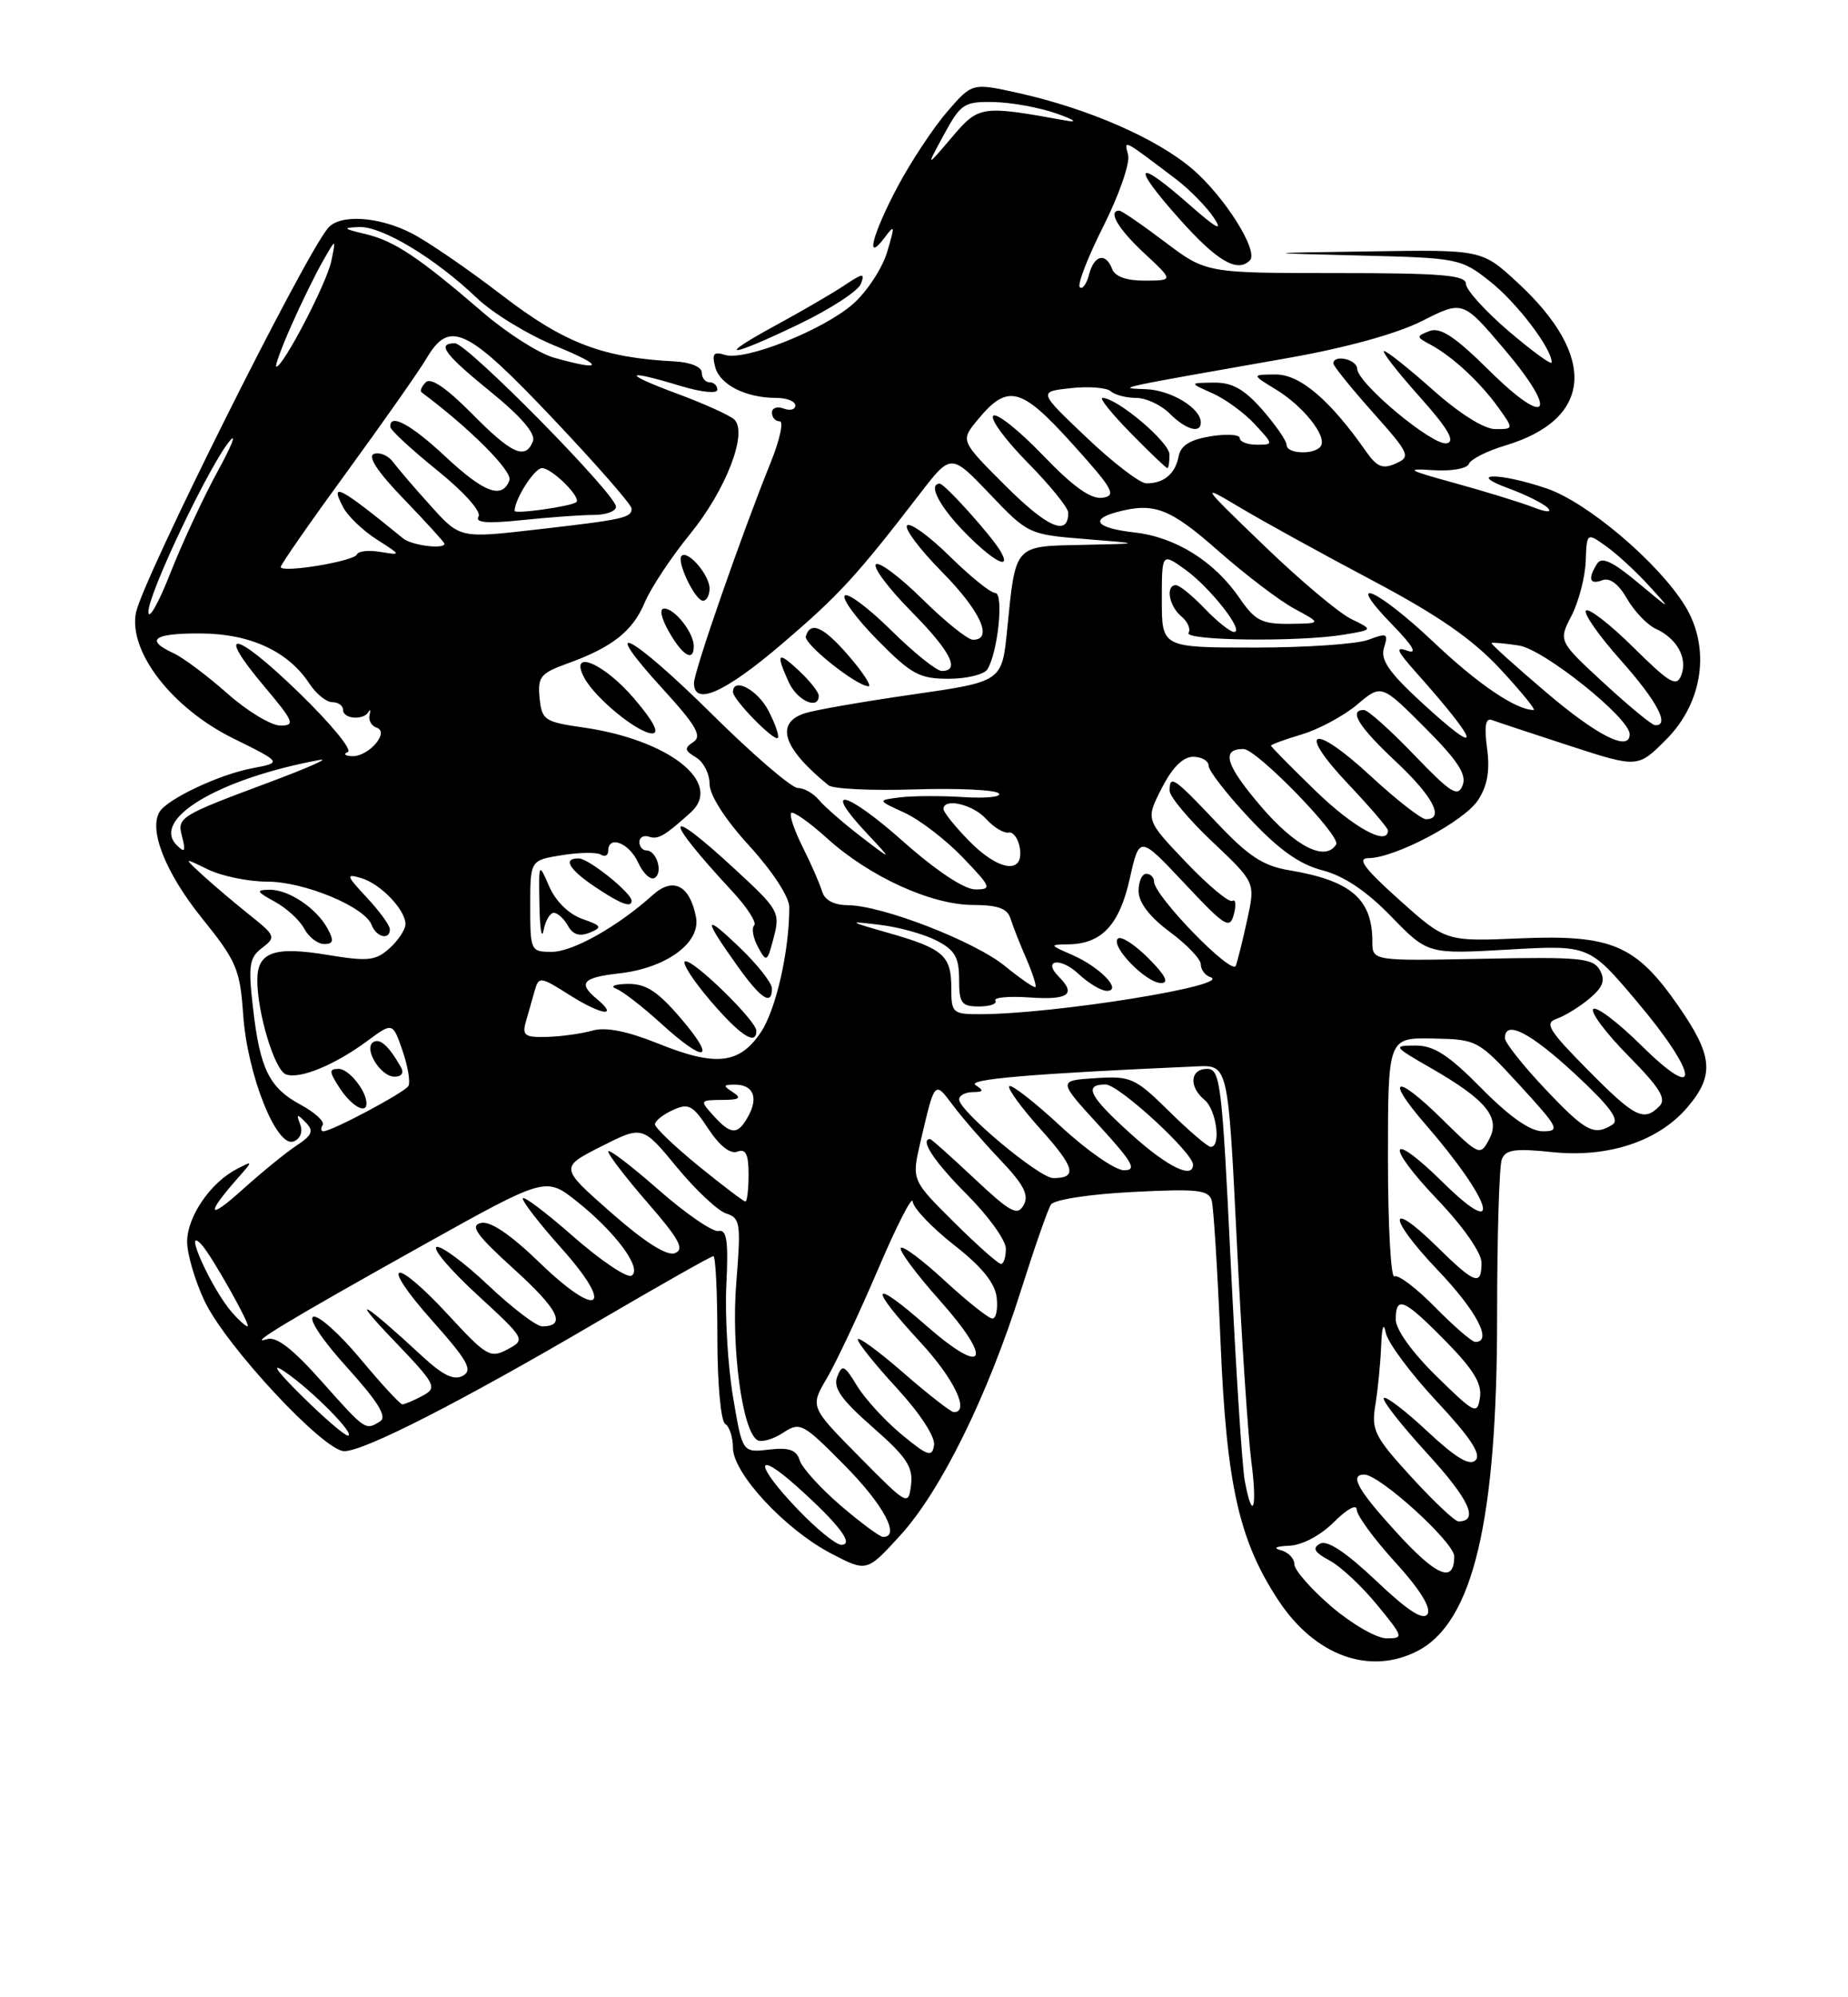 <?xml version="1.0" encoding="UTF-8" standalone="no"?>
<!DOCTYPE svg PUBLIC "-//W3C//DTD SVG 1.1//EN" "http://www.w3.org/Graphics/SVG/1.1/DTD/svg11.dtd" >
<svg xmlns="http://www.w3.org/2000/svg" xmlns:xlink="http://www.w3.org/1999/xlink" version="1.1" viewBox="0 0 237 256">
 <g >
 <path fill="currentColor"
d=" M 181.81 211.60 C 188.92 207.92 192.00 194.94 192.00 168.62 C 192.00 158.47 192.27 149.46 192.60 148.61 C 193.08 147.34 194.29 147.17 199.08 147.67 C 206.30 148.42 212.76 146.26 216.47 141.85 C 219.90 137.78 219.66 135.29 215.23 128.92 C 209.80 121.10 206.69 119.78 194.96 120.27 C 185.42 120.68 185.42 120.68 179.46 115.34 C 174.96 111.31 173.99 110.00 175.50 109.99 C 178.92 109.97 187.76 105.29 189.55 102.56 C 190.76 100.72 191.10 98.77 190.71 95.90 C 190.33 93.05 190.52 91.98 191.34 92.29 C 191.98 92.53 196.45 94.01 201.27 95.58 C 210.04 98.43 210.04 98.43 213.66 94.81 C 218.43 90.04 219.41 83.02 216.08 77.62 C 212.65 72.08 203.57 64.38 198.36 62.61 C 192.36 60.56 187.90 60.56 193.48 62.60 C 195.66 63.40 197.91 64.52 198.48 65.09 C 199.10 65.72 198.33 65.68 196.50 64.97 C 194.85 64.34 190.35 62.96 186.50 61.90 C 180.52 60.26 180.12 60.02 183.73 60.26 C 186.11 60.42 188.14 60.07 188.38 59.46 C 188.60 58.87 190.69 57.81 193.02 57.11 C 204.28 53.74 204.89 45.69 194.60 36.20 C 190.04 32.00 190.04 32.00 175.77 32.22 C 161.50 32.43 161.50 32.43 174.40 32.75 C 187.01 33.06 187.37 33.13 191.09 36.07 C 194.53 38.79 199.00 44.66 199.00 46.45 C 199.00 46.84 196.53 45.04 193.50 42.46 C 190.47 39.87 188.00 37.14 188.00 36.38 C 188.00 35.26 184.83 35.00 171.34 35.00 C 154.68 35.00 154.68 35.00 149.38 31.00 C 146.47 28.80 143.84 27.00 143.54 27.00 C 142.02 27.00 143.40 29.35 146.75 32.46 C 150.50 35.95 150.50 35.95 146.86 35.97 C 144.52 35.99 143.01 35.46 142.64 34.50 C 141.80 32.31 140.32 32.67 139.66 35.21 C 139.34 36.42 138.81 37.14 138.48 36.81 C 138.14 36.48 139.51 32.95 141.52 28.97 C 143.52 24.99 144.94 20.89 144.68 19.87 C 144.15 17.85 143.90 17.73 150.80 22.95 C 152.58 24.30 154.78 26.55 155.70 27.95 C 156.89 29.76 155.98 29.27 152.55 26.25 C 145.64 20.17 144.98 21.01 151.18 27.98 C 156.06 33.46 158.66 35.00 160.29 33.38 C 161.46 32.20 157.07 25.22 152.93 21.67 C 148.33 17.74 139.58 13.92 130.59 11.92 C 124.68 10.61 124.68 10.61 121.47 14.32 C 119.71 16.36 116.85 20.67 115.13 23.90 C 111.87 30.03 110.88 33.87 113.46 30.44 C 114.76 28.70 114.79 28.89 113.77 32.31 C 113.14 34.41 111.17 37.40 109.40 38.96 C 105.58 42.31 95.53 46.30 92.97 45.49 C 91.52 45.03 91.28 45.34 91.72 47.04 C 92.32 49.32 95.65 51.00 99.57 51.00 C 100.90 51.00 102.00 51.44 102.00 51.97 C 102.00 52.50 101.33 52.68 100.50 52.36 C 99.67 52.05 99.00 52.28 99.00 52.89 C 99.00 53.50 99.44 54.00 99.99 54.00 C 100.53 54.00 100.01 56.36 98.85 59.25 C 95.14 68.41 89.00 86.05 89.00 87.55 C 89.00 90.54 92.93 88.80 100.24 82.57 C 107.62 76.27 109.84 73.85 117.96 63.30 C 121.96 58.11 121.96 58.11 126.92 63.30 C 131.82 68.45 131.94 68.51 139.18 69.09 C 146.50 69.68 146.50 69.68 138.82 69.84 C 130.00 70.02 130.26 69.72 129.16 80.75 C 128.50 87.37 128.50 87.37 117.00 89.02 C 110.67 89.93 104.49 91.01 103.25 91.41 C 99.34 92.67 100.39 95.89 106.25 100.65 C 106.82 101.12 111.78 101.36 117.28 101.18 C 122.77 101.01 127.63 101.23 128.08 101.68 C 128.54 102.13 126.53 102.35 123.62 102.17 C 120.72 101.98 117.02 102.00 115.42 102.20 C 112.50 102.57 112.50 102.57 116.00 104.17 C 117.92 105.05 121.28 107.62 123.45 109.88 C 127.14 113.72 127.25 114.00 125.09 114.00 C 123.67 114.00 120.09 111.63 115.85 107.87 C 108.49 101.34 105.33 100.57 111.07 106.70 C 114.50 110.36 114.50 110.36 110.40 107.22 C 108.15 105.49 105.73 103.38 105.03 102.54 C 104.33 101.69 103.11 101.00 102.32 101.00 C 101.52 101.00 96.54 96.72 91.25 91.48 C 80.80 81.15 76.47 78.98 85.06 88.37 C 89.29 93.00 90.06 94.35 88.93 95.10 C 87.73 95.89 87.78 96.20 89.25 97.07 C 90.21 97.64 91.00 99.17 91.00 100.47 C 91.00 101.92 92.97 105.00 96.11 108.43 C 99.05 111.65 101.22 114.96 101.22 116.26 C 101.24 121.84 99.52 129.42 97.57 132.32 C 94.82 136.41 91.79 136.74 84.37 133.74 C 80.43 132.16 77.68 131.61 76.00 132.09 C 74.62 132.48 72.01 132.85 70.18 132.90 C 67.32 132.99 66.94 132.72 67.43 131.00 C 67.74 129.90 68.25 128.11 68.56 127.02 C 69.10 125.12 69.25 125.13 73.15 127.60 C 77.18 130.14 79.41 130.42 76.52 128.02 C 74.09 126.00 74.71 125.29 79.41 124.76 C 85.46 124.08 89.88 120.84 89.26 117.56 C 88.47 113.46 86.33 112.36 83.72 114.71 C 79.25 118.74 73.47 122.00 70.77 122.00 C 68.06 122.00 68.00 121.88 68.00 116.13 C 68.00 110.26 68.00 110.26 72.06 109.61 C 74.29 109.25 76.54 109.22 77.06 109.54 C 77.58 109.86 78.00 109.64 78.00 109.06 C 78.00 106.99 80.70 108.04 81.84 110.56 C 82.48 111.96 83.44 112.85 83.96 112.52 C 85.07 111.84 84.21 109.00 82.89 109.00 C 82.40 109.00 82.00 108.51 82.00 107.92 C 82.00 107.32 82.55 107.02 83.23 107.24 C 84.41 107.64 85.25 107.14 88.59 104.13 C 92.79 100.33 85.79 94.81 74.78 93.24 C 69.83 92.53 69.48 92.29 69.20 89.46 C 68.94 86.77 69.32 86.29 72.70 85.07 C 78.51 82.98 81.14 80.91 82.68 77.23 C 83.45 75.39 86.07 71.43 88.50 68.45 C 93.08 62.83 95.92 55.52 94.19 53.79 C 93.66 53.26 90.37 51.77 86.87 50.47 C 79.75 47.83 79.97 47.25 87.25 49.46 C 89.92 50.27 92.00 50.49 92.00 49.95 C 92.00 49.43 91.55 49.00 91.00 49.00 C 90.45 49.00 90.00 48.44 90.00 47.75 C 89.99 47.02 88.53 46.43 86.50 46.32 C 77.26 45.85 72.38 43.98 64.40 37.86 C 60.06 34.52 54.83 30.94 52.79 29.90 C 48.54 27.72 43.55 27.42 42.05 29.25 C 38.84 33.15 18.29 74.30 17.44 78.52 C 16.45 83.50 22.05 90.75 29.87 94.62 C 36.18 97.74 36.18 97.74 32.39 98.46 C 28.18 99.24 21.50 102.38 20.47 104.05 C 19.04 106.37 21.24 111.89 25.88 117.66 C 30.35 123.20 30.78 124.23 31.19 130.10 C 31.73 137.78 35.46 147.14 37.65 146.30 C 38.52 145.97 38.86 145.08 38.50 144.12 C 37.98 142.77 38.10 142.72 39.19 143.85 C 40.27 144.96 40.07 145.48 38.00 146.85 C 36.62 147.76 33.51 150.30 31.07 152.50 C 26.68 156.46 26.33 155.73 30.40 151.11 C 32.50 148.73 32.50 148.73 30.33 149.86 C 26.97 151.60 24.00 155.97 24.00 159.15 C 24.00 160.73 25.00 164.14 26.22 166.73 C 28.91 172.46 41.51 186.00 44.15 186.00 C 46.72 186.00 59.08 179.69 76.50 169.48 C 84.46 164.82 91.21 161.00 91.49 161.00 C 91.77 161.00 92.00 165.70 92.00 171.44 C 92.00 177.32 92.44 182.15 93.00 182.50 C 93.55 182.84 94.00 184.23 94.00 185.58 C 94.00 188.84 100.71 196.05 106.58 199.11 C 111.16 201.50 111.16 201.50 115.46 196.79 C 120.66 191.09 126.63 178.98 130.90 165.50 C 132.64 160.00 134.38 155.00 134.78 154.39 C 135.19 153.76 139.73 153.06 145.23 152.78 C 153.59 152.35 155.02 152.51 155.40 153.89 C 155.64 154.78 156.15 162.92 156.53 172.00 C 157.29 190.35 158.90 197.49 163.99 205.18 C 168.67 212.24 175.68 214.77 181.81 211.60 Z  M 87.32 130.53 C 84.33 127.04 82.84 126.08 80.50 126.11 C 78.85 126.14 78.17 126.41 79.00 126.72 C 79.83 127.03 82.40 129.02 84.73 131.14 C 90.47 136.38 92.01 136.02 87.32 130.53 Z  M 97.00 132.12 C 97.00 130.83 88.85 122.88 87.86 123.22 C 87.41 123.37 88.86 125.64 91.09 128.25 C 94.94 132.74 97.00 134.09 97.00 132.12 Z  M 99.00 126.70 C 99.00 125.99 97.14 123.63 94.87 121.45 C 90.23 117.00 90.13 117.58 94.50 123.71 C 97.58 128.04 99.00 128.98 99.00 126.70 Z  M 94.30 111.45 C 85.10 102.95 84.88 104.52 93.90 114.23 C 95.81 116.28 97.08 118.26 96.72 118.61 C 96.36 118.97 96.58 120.22 97.21 121.38 C 98.30 123.40 98.40 123.34 99.23 120.15 C 100.07 116.95 99.86 116.57 94.30 111.45 Z  M 71.02 117.00 C 71.50 117.00 72.32 117.74 72.83 118.65 C 73.46 119.80 74.33 120.07 75.63 119.54 C 77.28 118.86 77.17 118.65 74.65 117.77 C 72.95 117.17 71.26 115.51 70.44 113.63 C 69.08 110.51 69.08 110.52 69.18 116.00 C 69.23 119.03 69.47 120.49 69.71 119.25 C 69.94 118.01 70.54 117.00 71.02 117.00 Z  M 81.00 115.45 C 81.00 114.46 75.53 110.06 74.25 110.03 C 72.13 109.98 72.93 111.40 76.29 113.66 C 79.59 115.87 81.00 116.41 81.00 115.45 Z  M 98.55 91.09 C 97.15 88.40 94.00 86.74 94.00 88.70 C 94.00 89.67 99.27 95.07 99.75 94.58 C 99.97 94.36 99.43 92.79 98.55 91.09 Z  M 81.32 89.53 C 77.41 84.96 72.91 83.09 74.94 86.89 C 76.35 89.51 81.84 94.00 83.65 94.00 C 84.62 94.00 83.82 92.46 81.32 89.53 Z  M 105.00 89.17 C 105.00 88.72 103.88 87.29 102.50 86.00 C 99.72 83.39 99.45 83.69 101.16 87.45 C 102.24 89.81 105.00 91.05 105.00 89.17 Z  M 108.87 84.09 C 105.63 80.33 103.95 79.56 103.34 81.56 C 103.05 82.52 109.79 87.90 111.37 87.96 C 111.84 87.98 110.72 86.24 108.87 84.09 Z  M 126.63 85.79 C 127.99 83.59 128.76 76.00 127.63 76.00 C 127.04 76.00 124.43 73.89 121.81 71.31 C 119.19 68.73 116.72 66.94 116.33 67.34 C 115.94 67.73 117.95 70.41 120.81 73.31 C 125.74 78.30 127.43 82.00 124.78 82.00 C 124.11 82.00 121.20 79.66 118.31 76.81 C 115.41 73.95 112.73 71.94 112.33 72.33 C 111.94 72.73 113.95 75.41 116.81 78.31 C 121.90 83.46 123.21 86.00 120.78 86.00 C 120.11 86.00 117.20 83.66 114.31 80.81 C 111.41 77.95 108.73 75.94 108.34 76.33 C 107.94 76.72 109.83 79.29 112.52 82.02 C 116.87 86.43 117.91 87.00 121.65 87.00 C 123.98 87.00 126.22 86.45 126.63 85.79 Z  M 88.97 82.75 C 88.92 81.03 86.52 78.00 85.19 78.00 C 84.53 78.00 84.78 79.20 85.80 80.99 C 87.57 84.10 89.02 84.91 88.97 82.75 Z  M 91.00 75.43 C 91.00 73.71 88.21 70.46 87.41 71.25 C 86.73 71.94 89.14 77.00 90.16 77.00 C 90.62 77.00 91.00 76.29 91.00 75.43 Z  M 128.30 70.63 C 127.14 68.65 121.16 62.00 120.53 62.00 C 118.97 62.00 120.44 64.86 123.70 68.21 C 127.37 71.96 129.84 73.27 128.30 70.63 Z  M 102.53 41.52 C 106.51 39.60 110.06 37.29 110.40 36.39 C 110.95 34.96 110.68 34.98 108.27 36.59 C 106.75 37.60 102.80 39.90 99.50 41.69 C 91.56 46.01 93.42 45.90 102.53 41.52 Z  M 170.75 205.92 C 168.14 203.68 166.00 201.24 166.00 200.50 C 166.00 199.75 165.21 198.94 164.25 198.69 C 163.20 198.42 163.64 198.19 165.33 198.12 C 167.01 198.05 169.34 196.81 171.08 195.08 C 172.74 193.42 174.00 192.73 174.00 193.50 C 174.00 194.23 176.22 197.26 178.93 200.23 C 182.06 203.66 183.57 206.07 183.08 206.87 C 182.54 207.75 180.59 206.50 176.48 202.61 C 172.59 198.93 170.20 197.35 169.29 197.86 C 168.26 198.43 168.56 198.96 170.49 200.00 C 171.91 200.75 174.65 203.31 176.60 205.69 C 180.01 209.84 180.05 210.00 177.82 209.99 C 176.54 209.99 173.36 208.15 170.75 205.92 Z  M 179.14 196.46 C 174.12 190.97 173.02 189.00 174.96 189.00 C 176.94 189.00 186.50 197.69 186.50 199.48 C 186.50 202.98 184.26 202.07 179.14 196.46 Z  M 102.33 193.48 C 96.76 187.67 96.71 185.61 102.25 190.57 C 107.60 195.37 109.60 198.00 107.89 198.00 C 107.21 198.00 104.71 195.97 102.33 193.48 Z  M 107.81 192.97 C 105.23 190.75 102.86 188.15 102.56 187.17 C 102.13 185.82 101.19 185.50 98.60 185.80 C 95.21 186.19 95.21 186.19 94.01 179.06 C 93.35 175.14 92.96 168.68 93.15 164.72 C 93.43 159.05 93.21 157.56 92.15 157.78 C 91.41 157.94 87.92 155.54 84.40 152.45 C 80.88 149.36 78.00 147.17 78.00 147.59 C 78.00 148.00 80.28 150.97 83.07 154.18 C 87.11 158.82 87.82 160.13 86.56 160.62 C 85.52 161.01 82.72 159.24 78.38 155.43 C 71.79 149.64 71.79 149.64 77.09 146.95 C 82.40 144.26 82.40 144.26 86.79 149.59 C 89.21 152.52 92.06 155.20 93.14 155.54 C 94.94 156.12 95.04 156.79 94.43 164.35 C 93.75 172.66 95.18 183.37 97.11 184.57 C 97.65 184.90 99.13 184.49 100.40 183.66 C 102.62 182.21 102.93 182.37 108.35 187.85 C 113.30 192.85 115.53 197.01 113.25 196.99 C 112.84 196.99 110.39 195.18 107.81 192.97 Z  M 181.00 189.31 C 176.26 184.13 175.85 183.30 176.39 180.06 C 176.71 178.10 177.04 174.70 177.13 172.50 C 177.21 170.09 177.45 169.41 177.71 170.79 C 177.95 172.06 180.89 176.01 184.23 179.59 C 188.56 184.22 190.00 186.40 189.24 187.16 C 188.47 187.93 186.70 186.86 183.07 183.47 C 180.26 180.84 177.75 178.92 177.47 179.19 C 177.20 179.46 179.72 182.67 183.06 186.32 C 188.44 192.19 189.72 195.00 187.04 195.00 C 186.58 195.00 183.86 192.44 181.00 189.31 Z  M 110.19 186.70 C 103.88 180.32 103.88 180.32 106.05 176.64 C 107.24 174.62 110.18 168.36 112.59 162.73 C 114.99 157.10 117.00 153.18 117.05 154.00 C 117.11 154.82 119.48 157.32 122.32 159.55 C 125.90 162.34 127.60 164.43 127.82 166.30 C 127.99 167.78 127.75 169.00 127.27 169.00 C 126.80 169.00 124.05 166.82 121.17 164.16 C 118.28 161.49 115.75 159.60 115.52 159.96 C 115.30 160.32 117.53 163.32 120.48 166.63 C 127.50 174.50 126.38 176.57 118.73 169.86 C 111.67 163.67 111.30 164.75 118.00 172.00 C 122.36 176.71 124.42 181.00 122.33 181.00 C 121.96 181.00 119.03 178.72 115.83 175.93 C 112.62 173.14 110.00 171.23 110.01 171.68 C 110.01 172.13 112.28 174.96 115.05 177.96 C 118.00 181.17 119.96 184.18 119.79 185.24 C 119.54 186.82 118.99 186.64 115.63 183.86 C 113.50 182.10 110.94 179.30 109.92 177.64 C 108.29 174.95 108.01 174.82 107.37 176.47 C 106.83 177.89 107.87 179.38 111.92 182.93 C 116.26 186.73 117.12 188.03 116.84 190.31 C 116.50 193.05 116.41 192.99 110.19 186.70 Z  M 159.63 189.75 C 159.30 187.96 158.49 175.36 157.83 161.75 C 156.73 138.93 156.50 137.00 154.82 137.00 C 152.62 137.00 152.43 139.29 154.50 141.00 C 156.00 142.25 156.63 147.00 155.28 147.00 C 154.89 147.00 152.48 144.95 149.94 142.44 C 145.57 138.14 145.03 137.90 140.49 138.19 C 135.67 138.50 135.67 138.50 140.94 144.25 C 145.28 148.99 145.84 150.00 144.16 150.00 C 143.03 150.00 139.37 147.46 136.03 144.36 C 132.68 141.26 129.72 138.95 129.44 139.22 C 129.17 139.50 130.97 141.97 133.44 144.72 C 137.87 149.65 138.22 151.00 135.07 151.00 C 133.30 151.00 123.00 142.40 123.00 140.92 C 123.00 140.42 123.79 139.99 124.75 139.98 C 126.14 139.97 126.21 139.79 125.12 139.09 C 123.91 138.33 132.16 137.62 153.50 136.68 C 157.50 136.50 157.50 136.50 158.61 159.00 C 159.22 171.38 160.06 184.09 160.47 187.25 C 161.28 193.35 160.64 195.24 159.63 189.75 Z  M 38.68 178.89 C 35.50 175.75 34.66 174.56 36.50 175.80 C 39.93 178.10 45.76 184.00 44.61 184.00 C 44.19 184.00 41.52 181.70 38.68 178.89 Z  M 41.22 177.02 C 37.48 172.82 35.43 171.25 34.22 171.65 C 31.52 172.53 37.21 169.11 54.24 159.60 C 69.98 150.82 69.98 150.82 73.97 153.98 C 78.94 157.92 82.42 162.62 81.00 163.50 C 80.43 163.85 77.05 161.58 73.48 158.45 C 69.92 155.32 67.02 153.15 67.04 153.63 C 67.07 154.11 69.30 156.97 72.00 159.99 C 78.93 167.73 76.80 169.18 69.24 161.87 C 65.46 158.22 62.88 156.47 61.68 156.75 C 60.23 157.09 61.10 158.30 65.93 162.68 C 71.63 167.84 72.70 170.00 69.53 170.00 C 68.79 170.00 65.68 167.63 62.62 164.74 C 59.56 161.85 56.58 159.64 56.00 159.83 C 55.41 160.03 57.75 162.78 61.19 165.94 C 67.40 171.66 67.43 171.70 65.09 172.95 C 62.89 174.13 62.38 173.83 57.56 168.61 C 50.46 160.92 48.49 161.48 55.39 169.23 C 59.98 174.39 60.67 175.61 59.37 176.33 C 58.23 176.97 56.81 176.29 54.15 173.83 C 46.59 166.84 44.71 165.76 50.37 171.67 C 55.93 177.47 56.13 177.86 54.19 178.90 C 53.06 179.51 51.89 180.00 51.60 180.00 C 51.31 180.00 48.90 177.38 46.23 174.18 C 43.57 170.99 40.85 168.55 40.19 168.77 C 39.49 169.00 41.31 171.74 44.51 175.27 C 48.48 179.66 49.67 181.59 48.76 182.17 C 46.86 183.37 46.89 183.39 41.22 177.02 Z  M 184.22 176.39 C 181.14 173.38 179.00 170.41 179.00 169.14 C 179.00 166.01 180.04 166.45 185.37 171.87 C 188.94 175.49 190.08 177.35 189.80 179.12 C 189.46 181.37 189.15 181.22 184.22 176.39 Z  M 184.04 167.54 C 181.64 165.09 179.29 163.32 178.83 163.60 C 178.38 163.89 178.00 157.12 178.00 148.56 C 178.00 133.00 178.00 133.00 183.75 133.11 C 189.44 133.22 189.56 133.29 194.91 139.11 C 199.90 144.55 200.13 145.00 197.87 145.00 C 196.24 145.00 193.64 143.18 190.00 139.50 C 185.78 135.22 183.89 134.00 181.53 134.01 C 178.61 134.02 178.68 134.12 183.50 136.89 C 190.62 140.98 192.47 143.25 190.98 146.03 C 189.83 148.19 189.71 148.14 184.93 143.43 C 178.97 137.56 177.53 138.02 182.80 144.10 C 191.36 153.96 192.98 159.36 185.02 151.52 C 178.07 144.68 177.53 146.61 184.38 153.79 C 187.65 157.22 190.00 160.58 190.00 161.84 C 190.00 164.88 189.16 164.58 184.31 159.81 C 177.88 153.50 177.94 156.03 184.38 162.79 C 189.38 168.03 191.46 172.00 189.21 172.00 C 188.77 172.00 186.45 169.99 184.04 167.54 Z  M 29.78 168.25 C 27.12 165.22 23.31 156.75 25.87 159.55 C 27.18 160.99 32.25 170.00 31.75 170.00 C 31.51 170.00 30.62 169.21 29.78 168.25 Z  M 122.32 156.63 C 116.91 151.25 116.91 151.25 118.04 146.38 C 119.89 138.45 119.84 138.51 122.18 141.63 C 123.36 143.21 126.10 146.37 128.27 148.65 C 131.30 151.83 132.00 153.18 131.28 154.46 C 130.48 155.89 129.60 155.41 124.96 151.06 C 122.00 148.28 119.45 146.00 119.29 146.00 C 117.89 146.00 119.85 148.95 124.00 153.10 C 126.75 155.85 129.00 158.97 129.00 160.05 C 129.00 161.12 128.72 162.00 128.37 162.00 C 128.02 162.00 125.30 159.58 122.32 156.63 Z  M 89.59 149.45 C 86.52 146.94 84.00 144.54 84.00 144.11 C 84.00 143.67 85.03 142.85 86.29 142.28 C 88.31 141.36 88.85 141.64 90.85 144.70 C 92.27 146.86 93.67 147.96 94.56 147.61 C 95.64 147.20 96.00 147.93 96.00 150.53 C 96.00 152.44 95.82 154.00 95.59 154.00 C 95.37 154.00 92.67 151.95 89.59 149.45 Z  M 145.11 145.41 C 139.69 140.53 138.89 139.00 141.79 139.00 C 143.47 139.00 153.00 147.74 153.00 149.28 C 153.00 151.17 149.73 149.57 145.11 145.41 Z  M 41.38 144.19 C 41.65 143.75 40.38 142.58 38.56 141.60 C 34.51 139.42 33.32 136.99 32.43 129.04 C 31.82 123.73 31.98 122.73 33.62 121.49 C 35.41 120.12 35.34 119.93 32.02 117.28 C 30.10 115.75 27.40 113.46 26.02 112.20 C 23.50 109.89 23.50 109.89 26.70 111.45 C 28.46 112.30 31.86 113.00 34.26 113.00 C 39.00 113.00 46.76 116.21 47.66 118.55 C 48.26 120.13 50.00 120.55 50.00 119.11 C 50.00 118.61 48.67 116.79 47.05 115.05 C 44.39 112.20 44.32 111.96 46.30 112.54 C 48.79 113.26 52.00 116.60 52.00 118.46 C 52.00 119.13 51.09 120.52 49.97 121.53 C 48.18 123.15 47.21 123.25 41.98 122.39 C 35.16 121.26 33.00 122.03 33.00 125.61 C 33.00 129.85 35.21 137.14 36.66 137.70 C 38.40 138.37 42.91 136.52 47.11 133.42 C 50.36 131.02 50.36 131.02 51.63 134.69 C 52.32 136.71 52.66 138.74 52.37 139.20 C 51.85 140.05 42.55 145.00 41.47 145.00 C 41.15 145.00 41.11 144.64 41.38 144.19 Z  M 47.00 141.43 C 47.00 139.82 44.74 137.00 43.44 137.00 C 42.16 137.00 42.19 137.35 43.59 139.50 C 45.08 141.76 47.00 142.86 47.00 141.43 Z  M 51.40 136.75 C 49.87 134.07 48.74 133.04 47.88 133.57 C 46.58 134.38 48.80 138.00 50.59 138.00 C 51.53 138.00 51.84 137.52 51.40 136.75 Z  M 42.03 119.05 C 40.61 116.41 37.00 113.99 34.53 114.04 C 32.79 114.07 32.89 114.29 35.22 115.56 C 36.72 116.37 38.43 117.93 39.01 119.02 C 39.59 120.11 40.75 121.00 41.57 121.00 C 42.75 121.00 42.85 120.58 42.03 119.05 Z  M 91.50 143.00 C 89.73 141.04 89.75 141.00 92.60 140.98 C 94.84 140.97 95.16 140.75 94.00 140.00 C 92.71 139.16 92.73 139.03 94.19 139.02 C 96.55 138.99 97.29 140.60 96.01 142.98 C 94.65 145.51 93.78 145.52 91.50 143.00 Z  M 198.15 139.56 C 195.32 136.57 193.00 133.64 193.00 133.06 C 193.00 130.67 196.23 132.32 202.00 137.66 C 206.44 141.78 207.75 143.54 206.80 144.14 C 204.44 145.64 203.35 145.06 198.15 139.56 Z  M 203.60 137.10 C 198.60 132.05 198.04 131.12 199.63 130.58 C 200.66 130.23 202.54 129.07 203.82 128.01 C 205.59 126.52 205.91 125.66 205.17 124.33 C 204.31 122.80 202.61 122.63 190.10 122.89 C 176.00 123.17 176.00 123.17 176.00 120.67 C 176.00 115.22 173.24 112.86 165.32 111.54 C 162.00 110.99 160.09 109.74 156.02 105.42 C 150.52 99.61 150.00 99.26 150.00 101.35 C 150.00 102.10 152.47 105.05 155.49 107.90 C 160.99 113.10 160.99 113.10 159.97 117.80 C 159.41 120.39 158.74 123.08 158.49 123.78 C 158.02 125.12 148.00 114.82 148.00 112.99 C 148.00 112.45 147.55 112.00 147.00 112.00 C 146.45 112.00 146.01 113.01 146.02 114.25 C 146.04 115.70 147.47 117.55 150.02 119.44 C 152.21 121.06 154.00 122.93 154.00 123.61 C 154.00 124.28 154.55 125.02 155.22 125.24 C 158.29 126.26 135.30 129.97 125.75 129.99 C 122.16 130.00 122.00 129.86 122.00 126.62 C 122.00 122.48 120.98 121.59 113.99 119.59 C 108.68 118.07 108.64 118.03 112.85 118.54 C 115.25 118.82 118.51 119.73 120.10 120.55 C 122.46 121.77 123.00 122.70 123.00 125.53 C 123.00 128.59 123.30 129.00 125.56 129.00 C 126.97 129.00 127.91 128.66 127.65 128.25 C 127.40 127.84 129.40 127.66 132.09 127.85 C 136.99 128.19 138.05 127.45 135.82 125.22 C 133.61 123.01 135.99 122.64 138.32 124.83 C 139.59 126.02 141.22 127.00 141.94 127.00 C 144.01 127.00 141.07 123.94 137.50 122.39 C 134.56 121.11 134.55 121.08 137.03 121.04 C 141.30 120.97 143.56 118.55 144.89 112.61 C 146.13 107.08 146.13 107.08 151.90 113.22 C 157.13 118.79 157.72 119.16 158.24 117.18 C 158.56 115.98 158.47 115.21 158.05 115.47 C 157.63 115.73 154.95 113.50 152.10 110.51 C 146.92 105.08 146.92 105.08 148.98 101.04 C 150.34 98.37 151.71 97.00 153.02 97.00 C 154.11 97.00 155.00 97.52 155.00 98.15 C 155.00 98.79 157.36 101.82 160.25 104.90 C 164.02 108.92 166.65 110.79 169.60 111.55 C 172.36 112.27 175.24 114.20 178.40 117.45 C 183.11 122.30 183.11 122.30 193.46 121.71 C 203.80 121.12 203.80 121.12 209.88 128.31 C 217.84 137.72 218.29 141.69 210.52 134.02 C 207.51 131.05 204.73 128.94 204.33 129.33 C 203.94 129.73 205.96 132.42 208.82 135.32 C 212.88 139.43 213.75 140.85 212.81 141.79 C 210.79 143.81 209.67 143.24 203.60 137.10 Z  M 147.26 122.80 C 145.50 121.04 143.75 119.92 143.36 120.31 C 142.39 121.28 146.99 126.00 148.91 126.00 C 149.97 126.00 149.45 124.99 147.26 122.80 Z  M 128.92 123.85 C 125.01 120.65 113.14 116.05 108.72 116.02 C 106.94 116.01 105.75 115.37 105.43 114.25 C 105.14 113.29 104.03 110.74 102.95 108.59 C 101.87 106.44 101.20 104.46 101.47 104.20 C 101.73 103.94 103.81 105.40 106.08 107.46 C 111.52 112.37 119.43 115.98 124.78 115.99 C 127.98 116.00 129.20 116.44 129.60 117.75 C 129.90 118.71 130.81 121.02 131.62 122.87 C 132.42 124.73 132.95 126.37 132.79 126.51 C 132.63 126.65 130.89 125.46 128.92 123.85 Z  M 124.20 107.70 C 122.44 105.89 121.00 104.09 121.00 103.70 C 121.00 102.22 124.77 103.09 126.46 104.96 C 127.44 106.04 128.74 106.83 129.35 106.71 C 129.95 106.59 130.61 107.51 130.80 108.75 C 131.31 112.15 128.00 111.62 124.20 107.70 Z  M 22.67 108.33 C 19.33 105.00 28.03 99.81 41.00 97.40 C 42.38 97.14 39.39 98.46 34.37 100.33 C 23.12 104.52 22.71 104.78 23.32 107.11 C 23.85 109.14 23.72 109.38 22.67 108.33 Z  M 161.74 103.39 C 157.18 98.06 156.55 96.00 159.47 96.00 C 161.16 96.00 172.02 107.17 171.36 108.23 C 169.98 110.47 166.17 108.55 161.74 103.39 Z  M 168.75 101.40 C 165.59 98.33 163.00 95.72 163.00 95.57 C 163.00 95.43 164.78 94.78 166.95 94.13 C 169.13 93.48 172.32 91.76 174.04 90.32 C 177.16 87.68 177.16 87.68 182.73 93.25 C 186.93 97.46 188.12 99.26 187.58 100.65 C 186.97 102.23 186.09 101.68 181.35 96.75 C 178.32 93.59 175.42 91.00 174.92 91.00 C 172.91 91.00 174.24 93.14 179.00 97.60 C 183.76 102.05 185.31 105.00 182.88 105.00 C 182.27 105.00 179.09 102.52 175.81 99.49 C 168.33 92.56 166.15 93.36 172.94 100.53 C 175.72 103.47 178.00 106.13 178.00 106.44 C 178.00 108.50 173.63 106.12 168.75 101.40 Z  M 44.61 96.39 C 45.22 96.13 42.40 92.72 38.36 88.80 C 30.12 80.81 27.43 80.32 33.90 87.99 C 37.68 92.48 37.90 93.00 35.96 93.00 C 34.78 93.00 31.71 91.15 29.15 88.88 C 26.59 86.61 23.49 84.29 22.25 83.72 C 18.53 82.00 19.68 81.16 25.75 81.19 C 32.07 81.22 36.95 83.47 39.67 87.61 C 40.53 88.93 41.85 90.00 42.62 90.00 C 43.38 90.00 44.00 90.45 44.00 91.00 C 44.00 92.16 46.63 92.36 47.25 91.25 C 47.48 90.84 47.55 91.03 47.39 91.69 C 47.24 92.34 47.65 93.05 48.31 93.27 C 50.01 93.85 47.25 97.02 45.13 96.92 C 44.23 96.88 44.00 96.64 44.61 96.39 Z  M 182.18 89.91 C 178.08 86.12 177.01 84.55 177.50 83.00 C 178.07 81.19 177.88 81.10 175.50 82.00 C 174.05 82.55 167.50 83.00 160.93 83.00 C 149.00 83.00 149.00 83.00 149.00 76.93 C 149.00 70.86 149.00 70.86 151.96 72.97 C 155.18 75.27 159.68 81.00 158.26 81.00 C 157.77 81.00 156.08 79.65 154.50 78.00 C 152.92 76.35 151.26 75.00 150.81 75.00 C 149.45 75.00 149.91 77.68 151.49 78.99 C 152.31 79.67 152.73 80.63 152.43 81.11 C 151.80 82.12 166.56 82.30 172.31 81.35 C 176.13 80.72 176.13 80.72 173.29 79.34 C 171.72 78.58 166.71 74.37 162.15 69.97 C 153.85 61.97 153.85 61.97 159.18 65.14 C 162.10 66.88 169.68 71.05 176.01 74.40 C 184.43 78.86 188.83 81.91 192.40 85.75 C 195.08 88.64 197.01 91.00 196.68 91.00 C 194.42 91.00 189.54 87.69 183.85 82.30 C 176.55 75.39 172.21 73.55 178.55 80.06 C 181.19 82.77 181.84 83.88 180.50 83.41 C 178.90 82.84 179.11 83.38 181.53 86.10 C 190.01 95.61 190.31 97.40 182.18 89.91 Z  M 198.28 88.73 C 194.32 85.36 191.17 82.52 191.28 82.42 C 191.40 82.32 192.99 82.46 194.80 82.74 C 197.99 83.22 209.00 92.03 209.00 94.10 C 209.00 96.41 204.88 94.34 198.28 88.73 Z  M 205.68 87.54 C 199.86 82.17 199.86 82.17 201.54 78.92 C 202.46 77.14 203.28 74.00 203.36 71.96 C 203.50 68.24 203.50 68.24 206.00 70.03 C 207.38 71.01 209.85 73.29 211.50 75.10 C 214.43 78.31 214.40 78.30 210.06 74.68 C 206.81 71.97 205.41 71.32 204.83 72.24 C 203.60 74.18 203.85 74.99 205.49 74.37 C 206.44 74.00 207.58 74.85 208.66 76.74 C 209.59 78.35 211.25 80.09 212.34 80.59 C 215.07 81.83 216.46 84.36 215.62 86.54 C 215.02 88.10 214.16 87.60 209.49 82.99 C 206.50 80.03 203.76 77.91 203.40 78.26 C 203.05 78.62 205.06 81.49 207.88 84.65 C 212.53 89.88 214.22 93.07 212.25 92.95 C 211.84 92.93 208.88 90.49 205.68 87.54 Z  M 19.03 78.43 C 19.00 76.11 26.85 59.62 29.47 56.50 C 30.40 55.40 29.69 57.17 27.91 60.42 C 26.12 63.68 23.40 69.53 21.86 73.42 C 20.33 77.32 19.05 79.57 19.03 78.43 Z  M 158.97 76.66 C 155.74 71.95 150.77 68.84 145.51 68.25 C 140.63 67.70 139.67 66.59 143.25 65.63 C 148.00 64.36 150.02 65.13 156.19 70.56 C 159.66 73.62 164.07 76.98 166.00 78.02 C 169.50 79.91 169.50 79.91 165.38 79.96 C 161.81 79.99 160.95 79.55 158.97 76.66 Z  M 36.00 72.67 C 36.00 72.37 39.81 66.89 44.47 60.51 C 49.13 54.12 53.73 47.57 54.69 45.95 C 57.65 40.93 59.84 41.97 70.91 53.65 C 76.46 59.51 81.00 64.69 81.00 65.18 C 81.00 66.37 80.02 66.59 68.75 67.88 C 58.99 69.00 58.99 69.00 55.26 64.86 C 53.20 62.59 51.03 60.05 50.42 59.23 C 49.82 58.40 48.72 57.93 47.98 58.17 C 47.09 58.47 48.39 60.45 51.82 64.00 C 54.67 66.96 57.00 69.52 57.00 69.69 C 57.00 70.44 52.80 69.91 51.71 69.02 C 43.49 62.32 42.21 61.65 44.03 65.05 C 44.63 66.18 46.56 68.02 48.31 69.14 C 51.50 71.18 51.50 71.18 48.78 70.74 C 47.29 70.49 45.94 70.63 45.78 71.06 C 45.45 71.94 36.00 73.50 36.00 72.67 Z  M 76.15 66.00 C 77.72 66.00 79.00 65.53 79.00 64.95 C 79.00 63.36 59.91 44.00 58.35 44.00 C 55.95 44.00 56.99 45.40 63.01 50.29 C 66.84 53.40 68.71 55.59 68.35 56.54 C 67.40 59.00 65.63 58.20 60.51 53.01 C 57.30 49.76 55.25 48.35 54.61 48.99 C 54.07 49.53 53.83 50.11 54.07 50.29 C 60.22 54.86 65.77 60.42 65.33 61.57 C 64.39 64.02 62.09 63.16 57.10 58.50 C 52.68 54.37 49.90 52.88 50.07 54.75 C 50.11 55.16 52.82 57.66 56.09 60.30 C 59.53 63.08 61.76 65.57 61.37 66.21 C 60.88 67.00 62.50 67.13 66.99 66.66 C 70.46 66.30 74.58 66.00 76.15 66.00 Z  M 129.03 62.34 C 123.17 56.50 123.17 56.50 125.33 53.87 C 129.22 49.14 130.90 49.55 137.50 56.86 C 142.77 62.69 143.24 63.54 141.38 63.80 C 139.90 64.01 137.62 62.39 133.71 58.31 C 130.65 55.13 127.80 52.87 127.38 53.29 C 126.96 53.71 128.95 56.41 131.81 59.31 C 134.66 62.20 137.00 65.08 137.00 65.72 C 137.00 68.78 134.39 67.67 129.03 62.34 Z  M 139.33 56.06 C 133.15 50.20 133.15 50.20 137.33 49.75 C 139.62 49.50 141.93 49.68 142.45 50.15 C 142.97 50.62 144.44 51.00 145.70 51.00 C 146.97 51.00 148.90 51.90 150.00 53.00 C 152.07 55.07 154.00 55.63 154.00 54.15 C 154.00 52.31 150.16 49.99 146.92 49.88 C 143.11 49.75 142.75 49.83 165.33 45.86 C 172.67 44.56 179.15 42.77 182.38 41.14 C 187.60 38.50 187.60 38.50 192.88 44.71 C 199.97 53.05 198.59 55.01 190.96 47.46 C 186.58 43.13 184.71 41.90 183.33 42.43 C 181.59 43.10 181.60 43.19 183.50 44.20 C 186.27 45.69 189.83 48.99 192.17 52.25 C 194.14 55.00 194.14 55.00 191.77 55.00 C 190.34 55.00 187.17 53.01 183.79 50.00 C 180.70 47.25 177.88 45.00 177.51 45.00 C 177.14 45.00 179.15 47.59 181.97 50.75 C 185.72 54.94 186.68 56.59 185.54 56.82 C 183.77 57.19 174.11 49.16 174.05 47.25 C 174.00 46.04 171.00 45.39 171.00 46.59 C 171.00 46.91 173.27 49.72 176.04 52.83 C 180.80 58.18 180.96 58.54 179.00 59.41 C 177.34 60.15 176.59 59.86 175.23 57.92 C 170.60 51.29 166.74 48.00 163.63 48.00 C 160.50 48.01 160.50 48.01 163.63 49.92 C 167.14 52.06 170.19 55.89 169.40 57.16 C 168.68 58.32 165.00 58.22 165.00 57.03 C 165.00 56.50 163.60 54.48 161.90 52.53 C 159.55 49.86 158.02 49.01 155.65 49.04 C 152.50 49.08 152.50 49.08 155.50 50.41 C 157.15 51.14 159.59 52.93 160.92 54.37 C 163.34 56.99 163.34 57.00 161.17 57.00 C 159.98 57.00 159.00 56.62 159.00 56.16 C 159.00 55.69 157.32 55.59 155.26 55.92 C 152.60 56.36 151.41 57.10 151.15 58.52 C 150.72 60.74 149.23 61.98 147.00 61.95 C 146.18 61.94 142.72 59.29 139.33 56.06 Z  M 149.98 58.25 C 149.96 56.65 143.26 51.00 141.38 51.00 C 140.94 51.00 142.57 53.02 145.00 55.50 C 147.43 57.98 149.55 60.00 149.71 60.00 C 149.87 60.00 149.99 59.21 149.98 58.25 Z  M 37.35 41.75 C 38.63 38.86 40.44 35.15 41.39 33.50 C 43.10 30.50 43.10 30.50 42.48 33.50 C 41.88 36.34 36.32 47.00 35.44 47.00 C 35.21 47.00 36.07 44.64 37.35 41.75 Z  M 71.00 45.83 C 69.08 45.28 65.03 42.70 62.00 40.10 C 53.73 32.98 50.57 30.87 46.87 30.00 C 43.99 29.32 43.87 29.19 46.05 29.10 C 48.99 28.98 55.83 33.11 61.18 38.22 C 63.20 40.15 67.70 42.89 71.18 44.32 C 77.55 46.92 77.47 47.66 71.00 45.83 Z  M 121.06 17.25 C 123.21 13.29 123.65 13.01 127.43 13.08 C 129.67 13.12 133.30 13.78 135.50 14.55 C 137.75 15.34 138.30 15.74 136.75 15.46 C 125.79 13.48 125.55 13.51 122.04 17.64 C 118.75 21.50 118.75 21.50 121.06 17.25 Z  M 66.00 65.48 C 66.00 63.98 68.54 60.00 69.51 60.00 C 70.78 60.00 74.59 63.78 73.91 64.36 C 73.29 64.90 66.00 65.93 66.00 65.48 Z "/>
</g>
</svg>